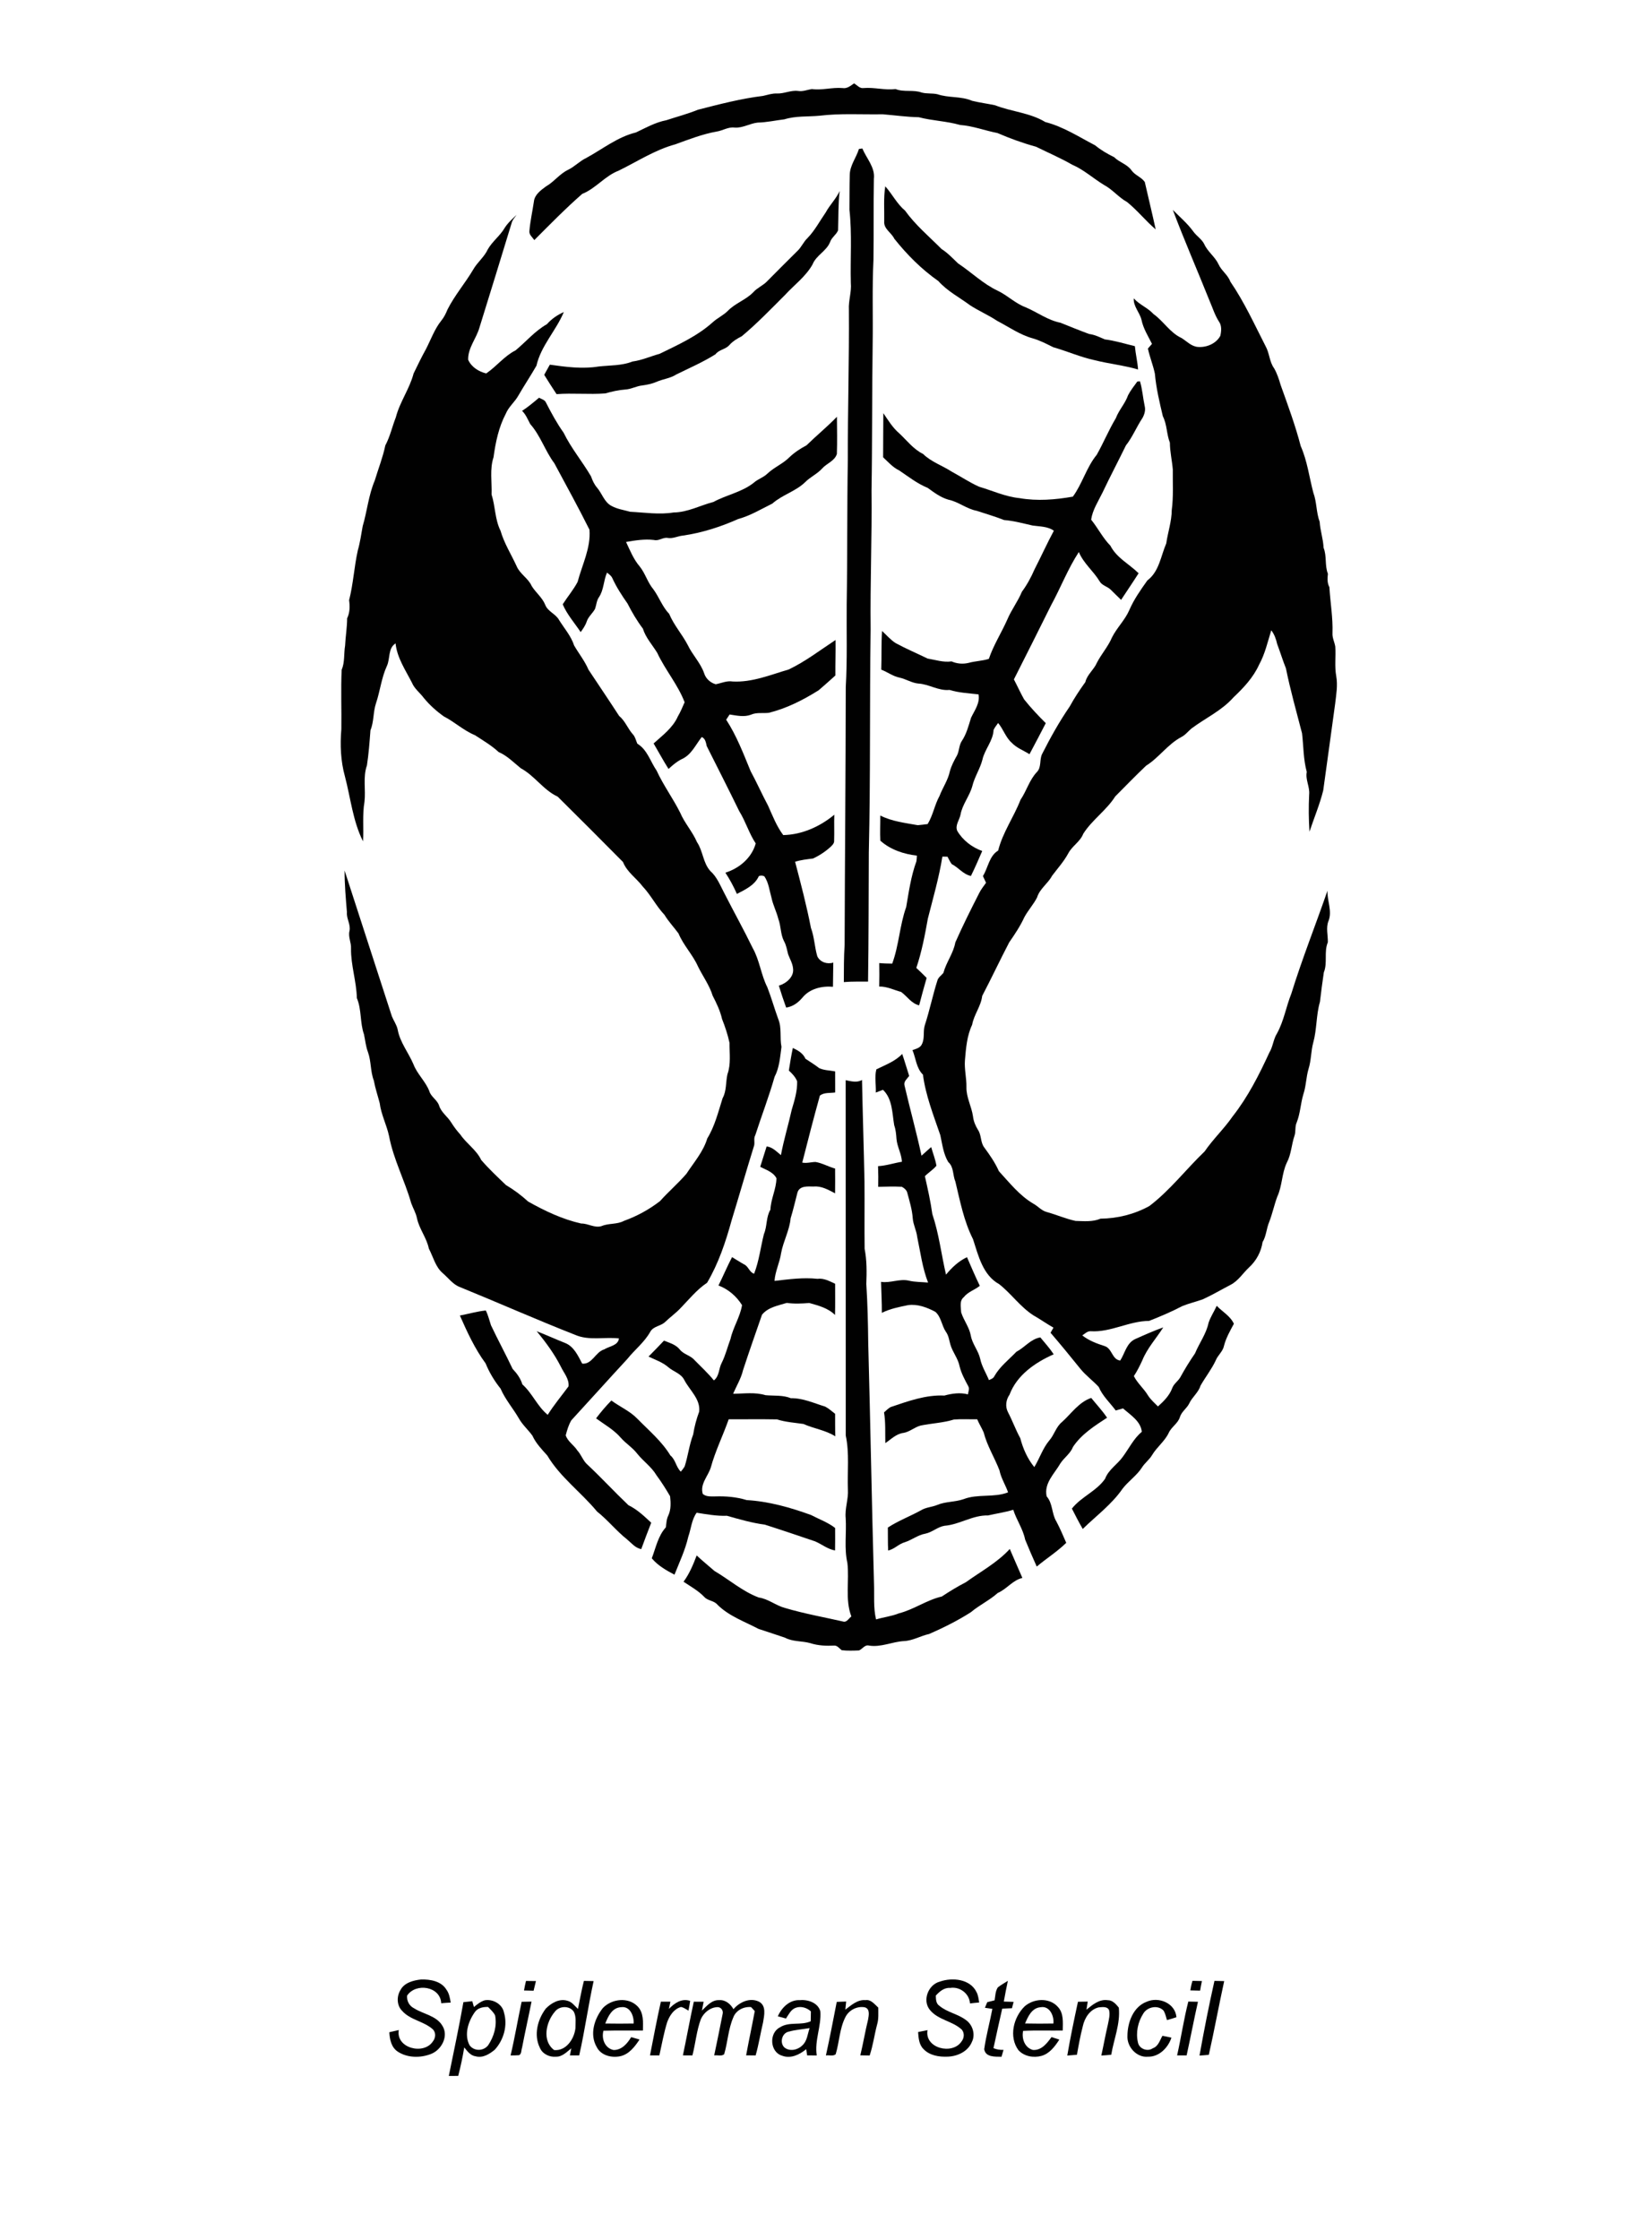<?xml version="1.0" encoding="UTF-8" ?>
<!DOCTYPE svg PUBLIC "-//W3C//DTD SVG 1.1//EN" "http://www.w3.org/Graphics/SVG/1.1/DTD/svg11.dtd">
<svg width="859pt" height="1164pt" viewBox="0 0 859 1164" version="1.1" xmlns="http://www.w3.org/2000/svg">
<path fill="#ffffff" d=" M 0.00 0.00 L 859.00 0.00 L 859.00 1164.00 L 0.00 1164.00 L 0.00 0.00 Z" />
<path fill="#010101" d=" M 438.02 45.76 C 440.42 46.20 442.27 44.60 444.10 43.33 C 445.70 44.26 447.03 46.10 449.09 45.76 C 454.66 45.30 460.10 46.98 465.66 46.28 C 470.05 48.04 474.83 46.48 479.25 48.09 C 481.90 48.81 484.72 48.36 487.40 48.96 C 493.26 50.97 499.73 49.90 505.48 52.39 C 509.41 53.35 513.46 53.86 517.43 54.71 C 525.99 58.07 535.54 58.57 543.53 63.42 C 552.87 65.82 561.02 71.14 569.47 75.55 C 572.48 78.04 575.84 79.97 579.33 81.68 C 582.07 84.44 586.15 85.32 588.41 88.60 C 590.23 91.11 593.48 92.03 595.26 94.58 C 597.12 102.80 599.14 110.98 600.93 119.22 C 595.69 114.77 591.40 109.31 586.06 105.00 C 581.62 102.57 578.45 98.41 573.97 96.07 C 568.41 92.68 563.53 88.17 557.49 85.59 C 551.42 82.09 544.97 79.35 538.70 76.25 C 531.88 74.39 525.19 71.96 518.69 69.15 C 512.15 67.87 505.88 65.43 499.18 64.94 C 492.16 62.92 484.78 62.77 477.74 60.92 C 471.45 60.80 465.22 59.89 458.96 59.39 C 447.99 59.58 436.97 58.82 426.06 60.15 C 420.00 60.72 413.75 60.17 407.89 62.01 C 403.25 62.57 398.67 63.61 393.98 63.71 C 389.91 64.14 386.17 66.62 381.99 66.31 C 378.67 65.84 375.76 67.93 372.55 68.39 C 365.15 69.72 358.15 72.47 351.11 75.02 C 340.59 77.88 331.36 83.96 321.65 88.71 C 314.53 91.43 309.77 97.98 302.74 100.77 C 294.06 108.36 285.99 116.61 277.84 124.77 C 276.80 123.25 274.93 121.91 275.29 119.85 C 275.74 114.81 276.85 109.85 277.60 104.85 C 277.92 101.20 281.20 98.86 283.92 96.87 C 288.08 94.49 290.97 90.40 295.31 88.29 C 298.81 86.63 301.46 83.66 304.98 82.02 C 313.41 77.42 321.18 71.14 330.67 68.84 C 335.79 66.41 340.82 63.56 346.44 62.49 C 351.94 60.67 357.55 59.23 362.91 57.03 C 374.10 54.17 385.28 51.24 396.75 49.84 C 399.15 49.30 401.51 48.48 404.01 48.59 C 407.76 48.73 411.23 46.78 415.00 47.27 C 417.46 47.67 419.74 46.66 422.13 46.28 C 427.45 47.02 432.68 45.32 438.02 45.76 Z" />
<path fill="#010101" d=" M 446.63 77.41 C 447.07 77.34 447.95 77.22 448.40 77.16 C 450.54 82.35 455.13 86.98 454.39 92.95 C 454.15 106.97 454.39 120.99 454.18 135.00 C 453.46 149.66 453.99 164.34 453.76 179.01 C 453.38 204.34 453.60 229.67 453.17 255.00 C 453.44 279.01 452.43 302.99 452.71 327.00 C 452.13 365.66 452.69 404.35 451.76 443.00 C 451.65 465.38 451.70 487.76 451.37 510.13 C 447.17 510.20 442.96 510.01 438.77 510.39 C 438.80 503.92 438.76 497.46 439.18 491.00 C 439.31 446.33 439.73 401.66 439.78 356.99 C 440.60 342.68 440.13 328.33 440.26 314.00 C 440.67 289.00 440.42 264.00 440.85 239.00 C 440.78 212.99 441.59 186.98 441.40 160.96 C 441.12 156.25 442.86 151.73 442.41 147.02 C 442.08 134.35 443.10 121.62 441.69 109.01 C 441.75 102.99 441.68 96.96 441.85 90.93 C 441.91 85.97 445.22 81.99 446.63 77.41 Z" />
<path fill="#010101" d=" M 460.32 96.83 C 463.96 100.89 466.36 105.91 470.59 109.44 C 475.96 116.93 483.10 122.91 489.58 129.41 C 492.81 131.45 495.39 134.25 498.13 136.86 C 505.13 141.50 511.18 147.54 518.86 151.13 C 523.92 153.56 527.97 157.71 533.28 159.68 C 539.37 162.27 544.82 166.43 551.41 167.72 C 556.37 169.70 561.30 171.74 566.31 173.57 C 569.21 173.93 571.81 175.23 574.46 176.38 C 579.78 177.03 584.90 178.67 590.11 179.90 C 590.48 183.96 591.47 187.94 591.77 192.02 C 584.32 189.84 576.60 189.07 569.10 187.17 C 561.74 185.58 554.84 182.49 547.63 180.44 C 544.22 178.73 540.81 176.96 537.14 175.88 C 530.37 174.04 524.57 169.92 518.42 166.70 C 513.91 163.69 508.88 161.58 504.35 158.60 C 498.81 154.50 492.55 151.29 487.93 146.07 C 479.21 139.98 471.62 132.36 465.01 124.06 C 463.51 120.88 459.45 119.00 459.77 115.09 C 459.88 109.00 459.36 102.87 460.32 96.83 Z" />
<path fill="#010101" d=" M 429.37 110.38 C 431.47 106.47 434.77 103.34 436.59 99.27 C 435.81 106.05 436.00 112.91 435.78 119.72 C 434.82 122.01 432.46 123.36 431.64 125.75 C 429.78 130.52 424.38 132.66 422.51 137.42 C 418.99 143.70 413.03 148.02 408.24 153.24 C 400.88 160.58 393.68 168.10 385.70 174.75 C 383.33 175.95 381.06 177.30 379.28 179.30 C 377.31 181.61 373.86 181.65 372.03 184.12 C 365.57 188.18 358.49 191.25 351.65 194.61 C 348.53 196.67 344.70 196.95 341.35 198.46 C 339.03 199.47 336.53 199.95 334.05 200.31 C 330.97 200.59 328.21 202.28 325.11 202.44 C 321.57 202.69 318.11 203.50 314.71 204.45 C 306.29 205.09 297.82 204.18 289.39 204.83 C 287.18 201.53 285.08 198.16 282.97 194.80 C 283.93 193.03 284.93 191.29 285.90 189.52 C 294.26 190.70 302.85 191.86 311.28 190.47 C 317.18 189.80 323.28 190.11 328.88 187.88 C 333.78 187.23 338.27 185.17 343.00 183.87 C 352.60 179.18 362.48 174.74 370.52 167.55 C 372.98 165.27 376.13 163.90 378.50 161.51 C 382.37 157.51 387.93 155.83 391.77 151.79 C 393.86 149.46 396.92 148.35 399.02 146.03 C 404.16 140.84 409.33 135.67 414.53 130.52 C 416.68 128.59 417.72 125.79 419.81 123.80 C 423.67 119.85 426.23 114.89 429.37 110.38 Z" />
<path fill="#010101" d=" M 609.84 109.10 C 613.51 112.78 617.52 116.19 620.58 120.43 C 622.25 122.74 624.89 124.27 626.18 126.87 C 627.94 130.82 631.74 133.38 633.58 137.29 C 635.08 140.69 638.45 142.79 639.73 146.34 C 646.98 156.92 652.28 168.59 658.11 179.98 C 660.14 183.61 660.04 188.06 662.54 191.45 C 664.07 194.15 665.04 197.13 665.91 200.10 C 669.67 210.60 673.54 221.05 676.35 231.85 C 679.77 239.55 680.77 248.02 682.92 256.11 C 684.73 260.97 684.37 266.32 686.20 271.19 C 686.46 275.75 688.04 280.06 688.22 284.64 C 689.99 288.99 688.75 293.82 690.48 298.19 C 690.22 300.57 690.08 302.95 691.25 305.15 C 691.72 313.12 693.14 321.04 692.86 329.06 C 692.70 331.49 693.94 333.68 694.31 336.03 C 694.66 341.12 693.88 346.28 694.80 351.33 C 695.68 356.16 694.79 361.05 694.23 365.86 C 692.12 380.83 690.18 395.81 688.05 410.78 C 686.23 418.10 683.27 425.08 680.90 432.23 C 680.47 425.80 680.41 419.38 680.73 412.95 C 681.15 408.90 678.69 405.24 679.49 401.17 C 677.68 394.62 677.82 387.80 677.03 381.11 C 674.13 369.89 670.95 358.69 668.65 347.33 C 666.98 343.18 665.69 338.89 664.10 334.71 C 663.52 332.14 662.66 329.65 661.02 327.57 C 659.15 333.63 657.75 339.92 654.66 345.51 C 651.65 352.13 646.62 357.47 641.40 362.40 C 635.32 369.29 626.83 373.16 619.57 378.57 C 617.76 380.08 616.31 382.04 614.16 383.09 C 607.16 386.84 602.61 393.76 595.93 397.94 C 590.47 403.13 585.21 408.54 579.90 413.89 C 575.33 421.14 567.87 426.04 563.27 433.30 C 561.69 437.44 557.48 439.63 555.47 443.50 C 553.17 447.74 549.93 451.31 547.06 455.13 C 544.89 459.22 540.60 461.89 539.25 466.41 C 537.40 470.03 534.59 473.07 532.65 476.64 C 530.53 481.27 527.68 485.53 524.78 489.71 C 519.96 498.93 515.55 508.36 510.72 517.57 C 510.08 522.98 506.44 527.24 505.49 532.56 C 502.77 538.32 502.28 544.73 501.75 550.99 C 501.37 555.67 502.62 560.26 502.52 564.95 C 502.39 570.27 505.20 575.01 505.94 580.20 C 506.22 582.75 507.25 585.12 508.58 587.28 C 510.39 589.99 509.76 593.66 511.77 596.30 C 514.64 600.21 517.43 604.20 519.40 608.66 C 524.96 614.71 530.16 621.37 537.37 625.58 C 539.73 626.85 541.51 629.12 544.18 629.85 C 549.26 631.24 554.11 633.40 559.26 634.51 C 563.61 634.61 568.14 635.10 572.25 633.34 C 581.08 633.24 589.90 631.05 597.64 626.77 C 608.42 618.58 616.66 607.71 626.38 598.39 C 630.79 591.94 636.56 586.56 640.99 580.12 C 648.90 570.06 654.70 558.60 660.04 546.99 C 661.93 543.91 662.08 540.12 664.01 537.06 C 667.59 530.60 668.72 523.22 671.45 516.43 C 677.04 498.37 684.07 480.77 690.25 462.90 C 690.05 468.14 692.80 473.45 690.81 478.58 C 689.33 482.14 690.56 486.04 690.44 489.71 C 688.33 494.73 690.40 500.32 688.36 505.35 C 687.59 510.43 686.95 515.54 686.34 520.65 C 684.33 527.54 684.78 534.90 682.86 541.83 C 681.63 546.29 681.83 551.01 680.43 555.43 C 679.13 559.77 679.16 564.39 677.71 568.70 C 676.26 573.50 676.14 578.64 674.26 583.32 C 673.23 585.49 673.88 587.99 673.11 590.23 C 671.52 594.84 671.44 599.91 669.09 604.27 C 666.45 609.92 666.75 616.35 664.12 621.98 C 662.55 626.25 661.62 630.73 659.98 634.98 C 658.50 638.40 658.48 642.27 656.51 645.51 C 655.77 650.50 653.29 655.16 649.57 658.57 C 646.30 661.63 643.85 665.72 639.75 667.78 C 634.94 670.26 630.29 673.05 625.36 675.28 C 621.84 676.51 618.19 677.38 614.73 678.78 C 609.16 681.71 603.34 684.17 597.50 686.47 C 587.03 686.51 577.56 692.52 567.05 691.83 C 565.34 691.79 564.09 693.15 562.76 694.01 C 566.17 696.71 570.30 698.24 574.40 699.56 C 578.32 700.76 578.19 706.59 582.49 707.06 C 584.92 703.30 585.73 698.13 590.10 695.99 C 594.97 693.81 599.84 691.63 604.87 689.84 C 601.24 695.56 596.51 700.65 593.96 707.00 C 592.65 709.80 591.31 712.58 589.58 715.15 C 591.45 718.89 594.76 721.59 596.90 725.16 C 598.30 727.36 600.27 729.09 602.11 730.93 C 605.10 728.24 608.12 725.25 609.53 721.39 C 610.36 719.11 612.58 717.79 613.75 715.73 C 616.08 711.46 618.64 707.32 621.40 703.32 C 623.58 697.98 627.22 693.25 628.40 687.53 C 629.41 684.39 631.32 681.63 632.66 678.63 C 635.63 681.71 639.77 683.95 641.59 687.96 C 639.62 691.62 637.52 695.27 636.47 699.33 C 635.91 702.38 633.19 704.28 632.11 707.10 C 629.93 711.71 626.74 715.73 624.23 720.13 C 623.13 723.78 619.87 726.05 618.33 729.45 C 617.07 731.97 614.44 733.58 613.56 736.34 C 612.57 739.76 609.10 741.51 607.69 744.69 C 605.62 749.04 601.59 751.99 599.13 756.08 C 597.69 758.59 595.24 760.28 593.73 762.74 C 591.02 766.91 586.75 769.73 583.72 773.65 C 578.10 781.82 570.02 787.73 563.00 794.59 C 560.99 791.13 559.16 787.58 557.36 784.01 C 562.23 777.84 570.11 774.99 574.61 768.53 C 576.41 763.68 581.11 761.02 583.97 756.90 C 587.14 752.57 589.52 747.60 593.71 744.09 C 593.15 738.55 587.77 735.34 583.95 731.94 C 582.68 732.30 581.41 732.67 580.15 733.03 C 577.17 728.97 573.28 725.51 571.32 720.79 C 568.26 717.47 564.54 714.82 561.71 711.29 C 556.65 705.00 551.52 698.75 546.26 692.63 C 546.76 691.73 547.27 690.85 547.78 689.97 C 544.23 687.98 540.92 685.59 537.38 683.60 C 530.56 679.23 525.88 672.38 519.58 667.40 C 511.05 662.73 508.72 652.52 505.94 643.99 C 501.19 634.64 499.21 624.20 496.78 614.09 C 495.33 610.72 496.05 606.50 493.07 603.91 C 490.54 599.72 489.97 594.67 488.95 589.97 C 485.42 579.64 481.32 569.37 479.91 558.49 C 476.43 555.11 476.24 550.00 474.46 545.73 C 476.33 545.07 478.66 544.56 479.45 542.48 C 480.93 539.39 479.86 535.85 480.92 532.66 C 483.41 525.06 484.99 517.19 487.42 509.57 C 487.89 507.86 489.54 506.92 490.56 505.56 C 492.02 500.06 495.74 495.45 496.75 489.77 C 500.57 481.12 504.82 472.64 509.12 464.21 C 510.07 462.25 511.46 460.55 512.71 458.78 C 512.18 457.60 511.63 456.44 511.10 455.28 C 513.81 450.93 514.34 444.83 519.02 442.04 C 521.36 432.62 527.17 424.62 530.65 415.64 C 533.82 410.99 535.27 405.27 539.22 401.16 C 541.62 398.63 540.42 394.77 541.87 391.85 C 546.18 383.34 550.84 375.00 556.22 367.17 C 558.64 362.74 561.41 358.56 564.35 354.48 C 565.29 350.52 568.79 348.10 570.34 344.46 C 572.68 339.89 576.20 336.03 578.20 331.29 C 580.72 326.24 584.95 322.27 587.21 317.07 C 589.59 311.53 593.11 306.56 596.59 301.66 C 602.73 297.07 603.59 288.99 606.43 282.39 C 607.25 276.60 609.25 270.99 609.28 265.09 C 610.22 258.10 609.74 251.04 609.83 244.01 C 609.44 239.35 608.34 234.77 608.31 230.07 C 606.56 225.62 606.86 220.65 604.66 216.35 C 602.93 209.05 601.17 201.73 600.51 194.22 C 599.60 189.79 597.82 185.57 596.88 181.14 C 597.59 180.33 598.29 179.53 599.01 178.72 C 596.99 174.67 594.49 170.77 593.57 166.29 C 592.66 162.40 589.20 159.17 589.54 155.06 C 592.49 158.38 596.81 159.93 599.80 163.22 C 605.03 166.94 608.41 172.95 614.36 175.66 C 617.11 177.38 619.52 180.08 622.96 180.31 C 627.38 180.65 632.37 178.58 634.53 174.54 C 635.10 172.12 635.36 169.21 633.80 167.08 C 631.65 163.71 630.49 159.86 628.90 156.22 C 622.60 140.49 615.82 124.95 609.84 109.10 Z" />
<path fill="#010101" d=" M 262.43 118.42 C 264.06 115.82 266.42 113.81 268.58 111.68 C 267.79 112.91 266.69 113.98 266.20 115.38 C 260.61 133.66 255.01 151.94 249.32 170.19 C 247.71 175.93 243.27 180.75 243.43 186.97 C 245.13 190.77 248.88 193.10 252.81 194.08 C 258.20 190.42 262.24 185.02 268.11 182.06 C 273.54 177.55 278.18 171.99 284.38 168.48 C 286.82 165.71 289.81 163.68 293.17 162.18 C 289.13 171.85 281.27 179.71 278.94 190.06 C 275.93 195.30 272.57 200.33 269.54 205.57 C 267.68 208.94 264.48 211.39 263.01 215.00 C 259.31 221.99 257.68 229.85 256.63 237.61 C 254.56 243.83 255.84 250.54 255.60 256.98 C 257.59 263.15 257.31 269.94 260.27 275.84 C 262.14 282.35 265.83 288.11 268.63 294.23 C 270.34 298.32 274.69 300.51 276.47 304.56 C 278.57 307.98 281.97 310.50 283.50 314.32 C 284.84 317.86 288.96 318.99 290.72 322.25 C 293.43 326.58 296.93 330.52 298.53 335.45 C 300.97 339.67 304.07 343.50 305.99 348.02 C 311.31 356.04 316.71 364.01 321.93 372.06 C 325.14 374.72 326.44 378.75 329.20 381.77 C 330.38 383.10 330.67 384.92 331.41 386.50 C 336.57 389.59 338.18 395.78 341.44 400.51 C 344.93 408.10 349.91 414.85 353.66 422.32 C 355.97 427.78 360.08 432.19 362.42 437.65 C 365.56 442.29 365.51 448.37 369.33 452.64 C 372.84 455.73 374.52 460.21 376.66 464.24 C 381.51 473.78 386.74 483.12 391.41 492.75 C 395.00 499.08 395.69 506.57 398.98 513.04 C 401.10 518.47 402.66 524.10 404.66 529.57 C 406.60 534.17 405.38 539.25 406.35 544.05 C 405.63 549.30 405.29 554.84 402.77 559.61 C 399.86 569.86 396.02 579.77 392.75 589.90 C 391.64 591.79 392.77 594.02 391.93 595.98 C 387.97 608.71 384.30 621.53 380.40 634.28 C 377.32 645.48 373.60 656.59 367.67 666.64 C 362.32 670.20 358.29 675.27 353.84 679.85 C 351.40 682.45 348.47 684.51 345.90 686.98 C 343.67 689.19 339.84 689.14 338.17 692.04 C 335.15 697.52 330.08 701.38 326.22 706.22 C 316.44 716.80 306.83 727.53 297.08 738.12 C 295.67 740.50 294.86 743.26 294.16 745.93 C 295.20 749.16 298.42 751.00 300.20 753.79 C 302.33 756.09 303.19 759.32 305.65 761.34 C 312.87 768.13 319.59 775.42 326.77 782.25 C 331.32 784.44 334.96 787.95 338.62 791.35 C 336.82 795.89 335.13 800.49 333.43 805.07 C 330.32 804.50 328.33 801.91 326.04 800.00 C 320.46 795.60 316.04 789.95 310.46 785.55 C 302.19 775.53 291.27 767.71 284.57 756.42 C 281.70 753.21 278.63 750.07 276.84 746.10 C 274.62 743.04 271.69 740.50 269.82 737.18 C 266.79 731.92 262.70 727.28 260.29 721.67 C 257.10 717.70 254.43 713.28 252.51 708.56 C 246.92 700.96 242.93 692.29 239.13 683.68 C 243.62 682.83 248.03 681.52 252.60 681.05 C 253.83 683.49 254.43 686.16 255.30 688.74 C 258.90 696.36 262.94 703.77 266.54 711.39 C 268.77 713.75 270.67 716.31 271.62 719.46 C 276.81 724.06 279.36 730.86 284.80 735.28 C 288.05 730.09 291.99 725.41 295.61 720.50 C 296.08 716.70 293.19 713.55 291.65 710.30 C 288.26 703.61 283.82 697.58 279.05 691.82 C 284.06 693.77 288.96 696.01 293.96 697.99 C 298.48 699.84 300.57 704.62 302.73 708.67 C 307.93 709.19 309.61 702.58 314.19 701.27 C 316.84 699.59 321.43 699.30 321.83 695.57 C 314.25 694.71 306.25 696.86 299.05 693.71 C 278.94 685.82 259.18 677.05 239.18 668.90 C 235.50 667.54 233.17 664.18 230.29 661.72 C 226.39 658.45 225.30 653.24 223.00 648.91 C 221.86 643.28 218.00 638.73 216.82 633.14 C 216.26 630.35 214.77 627.90 213.81 625.26 C 210.47 613.45 204.57 602.51 202.30 590.40 C 201.05 584.58 198.19 579.24 197.44 573.30 C 196.42 569.39 195.11 565.54 194.38 561.56 C 192.55 556.80 193.06 551.55 191.33 546.79 C 190.21 543.82 189.92 540.65 189.27 537.58 C 187.11 531.46 188.10 524.70 185.55 518.68 C 185.36 510.00 182.41 501.65 182.52 492.94 C 182.70 489.83 180.95 486.95 181.72 483.84 C 182.46 480.42 180.07 477.44 180.39 474.05 C 179.80 466.85 179.15 459.63 179.18 452.40 C 187.37 477.66 195.59 502.91 203.77 528.18 C 204.71 530.51 206.28 532.60 206.79 535.11 C 207.99 541.72 212.40 547.02 214.98 553.09 C 216.91 558.17 221.18 561.89 223.18 566.92 C 224.02 570.02 227.33 571.54 228.32 574.58 C 229.45 578.15 232.72 580.25 234.62 583.35 C 236.01 585.57 237.57 587.67 239.35 589.60 C 242.57 594.36 247.70 597.53 250.21 602.83 C 254.18 607.45 258.69 611.65 263.08 615.87 C 267.21 618.31 271.06 621.18 274.60 624.42 C 283.29 629.33 292.43 633.65 302.20 635.86 C 305.82 635.79 309.19 638.34 312.81 637.19 C 316.54 635.61 320.82 636.43 324.44 634.48 C 331.17 632.06 337.50 628.59 343.16 624.24 C 347.56 619.32 352.61 615.01 356.92 610.01 C 360.81 604.07 365.70 598.54 367.77 591.63 C 371.71 585.22 373.48 577.83 375.73 570.74 C 377.86 566.91 377.31 562.41 378.25 558.27 C 380.15 553.06 379.27 547.43 379.34 542.01 C 378.43 537.77 377.06 533.63 375.46 529.61 C 374.48 525.32 372.57 521.35 370.57 517.47 C 368.89 511.98 365.39 507.31 362.90 502.19 C 360.19 496.11 355.36 491.27 352.81 485.12 C 350.43 481.86 347.60 478.92 345.52 475.45 C 341.23 470.93 338.48 465.24 334.21 460.73 C 330.91 456.35 326.02 453.26 323.96 448.00 C 312.71 436.61 301.35 425.30 289.99 414.02 C 282.53 410.58 277.98 403.11 270.81 399.27 C 267.09 396.26 263.71 392.73 259.26 390.82 C 255.57 387.37 251.17 384.85 246.98 382.08 C 241.07 379.66 236.39 375.18 230.75 372.30 C 226.88 369.54 223.31 366.33 220.30 362.64 C 218.31 359.97 215.48 357.93 214.19 354.78 C 210.83 348.21 206.47 341.87 205.68 334.36 C 201.62 336.95 202.99 342.33 201.14 346.18 C 198.32 352.32 197.66 359.12 195.51 365.48 C 193.97 370.05 194.49 375.04 192.63 379.51 C 192.16 385.61 191.73 391.74 190.79 397.80 C 188.63 403.89 190.26 410.42 189.52 416.70 C 188.35 423.49 189.19 430.40 188.76 437.24 C 183.45 426.68 182.33 414.75 179.34 403.45 C 177.13 395.49 176.80 387.13 177.49 378.94 C 177.65 368.66 177.17 358.37 177.66 348.10 C 179.36 344.11 178.73 339.73 179.44 335.55 C 179.66 330.79 180.49 326.09 180.50 321.32 C 181.93 318.37 181.99 315.15 181.52 311.95 C 183.71 303.43 184.14 294.56 186.06 286.01 C 187.25 281.90 187.82 277.64 188.59 273.45 C 190.91 265.62 191.64 257.30 194.86 249.74 C 196.70 243.65 199.05 237.73 200.36 231.48 C 202.84 226.86 203.92 221.72 205.83 216.87 C 207.88 208.88 212.98 202.08 215.06 194.10 C 217.12 189.86 219.17 185.61 221.46 181.49 C 224.06 176.47 225.93 171.01 229.52 166.56 C 230.92 164.86 231.87 162.86 232.70 160.83 C 236.43 153.45 241.90 147.15 246.09 140.03 C 248.24 136.27 251.85 133.55 253.65 129.57 C 256.02 125.43 260.04 122.54 262.43 118.42 Z" />
<path fill="#010101" d=" M 591.39 198.26 C 591.73 198.23 592.41 198.17 592.75 198.14 C 594.03 202.34 594.29 206.79 595.22 211.08 C 595.75 213.16 595.09 215.36 594.08 217.19 C 590.98 221.83 588.92 227.09 585.45 231.49 C 581.43 239.73 577.15 247.81 573.23 256.10 C 571.01 260.64 568.11 264.96 567.37 270.07 C 570.91 274.45 573.42 279.57 577.39 283.62 C 580.64 289.96 587.19 293.13 592.05 297.92 C 589.09 302.58 585.97 307.13 582.94 311.75 C 581.08 310.03 579.37 308.18 577.53 306.45 C 575.82 304.76 573.10 304.35 571.82 302.18 C 568.59 296.78 563.41 292.80 560.97 286.89 C 555.27 295.59 551.53 305.43 546.54 314.55 C 540.15 327.42 533.70 340.26 527.20 353.08 C 529.01 356.52 530.60 360.07 532.51 363.46 C 535.99 367.83 539.81 371.89 543.78 375.82 C 541.01 381.22 538.16 386.59 535.31 391.95 C 532.19 390.00 528.59 388.70 526.03 385.97 C 522.87 383.16 521.70 378.91 518.99 375.74 C 518.16 376.90 517.26 378.03 516.64 379.32 C 516.40 385.01 512.03 389.38 510.83 394.82 C 509.61 399.57 506.76 403.71 505.60 408.48 C 504.17 413.75 500.35 418.06 499.42 423.49 C 498.84 426.24 496.54 428.88 497.74 431.79 C 500.62 436.71 505.40 440.34 510.73 442.27 C 508.84 446.62 506.97 450.98 504.86 455.23 C 500.82 454.40 498.42 450.86 494.88 449.07 C 493.96 447.89 493.40 446.49 492.66 445.21 C 492.00 445.20 490.67 445.20 490.01 445.19 C 488.28 456.08 485.18 466.68 482.47 477.37 C 480.92 486.02 479.28 494.67 476.46 503.02 C 478.27 504.73 480.10 506.43 481.83 508.23 C 480.47 512.95 479.16 517.70 477.93 522.47 C 473.88 521.51 471.71 517.80 468.56 515.50 C 464.76 514.50 461.18 512.60 457.16 512.71 C 457.23 508.64 457.28 504.57 457.18 500.51 C 459.42 500.72 461.67 500.77 463.93 500.79 C 467.46 491.24 467.77 481.00 471.19 471.42 C 472.57 463.41 473.70 455.31 476.51 447.63 C 476.65 446.64 476.73 445.65 476.76 444.65 C 469.98 443.92 462.89 441.52 457.77 436.91 C 457.48 432.55 457.79 428.18 457.74 423.83 C 463.82 426.91 470.60 427.65 477.23 428.85 C 478.94 428.71 480.64 428.46 482.35 428.26 C 485.16 423.67 485.96 418.29 488.55 413.61 C 490.19 409.29 492.94 405.43 493.90 400.86 C 494.69 397.91 496.15 395.21 497.63 392.57 C 498.83 390.21 498.63 387.33 500.11 385.10 C 502.56 381.46 503.63 377.16 504.92 373.03 C 506.75 369.17 509.67 365.39 508.81 360.86 C 503.74 360.28 498.59 360.05 493.71 358.55 C 487.98 359.13 483.08 355.54 477.49 355.24 C 474.05 354.90 471.11 352.91 467.79 352.17 C 464.33 351.49 461.49 349.26 458.23 348.02 C 458.47 341.32 458.19 334.60 458.64 327.91 C 460.99 330.04 463.05 332.55 465.77 334.25 C 471.14 337.18 476.80 339.54 482.29 342.24 C 486.43 342.92 490.52 344.35 494.78 343.73 C 497.54 344.94 500.61 345.21 503.56 344.52 C 507.04 343.54 510.72 343.51 514.18 342.41 C 516.59 335.24 520.77 328.80 523.82 321.88 C 525.93 316.87 529.30 312.54 531.36 307.53 C 534.03 303.91 536.18 299.96 537.96 295.83 C 541.38 289.20 544.44 282.38 547.98 275.81 C 544.76 273.51 540.67 273.66 536.94 273.12 C 532.02 272.02 527.13 270.65 522.09 270.26 C 517.42 268.41 512.58 267.02 507.82 265.45 C 502.57 264.46 498.37 260.75 493.17 259.69 C 489.10 258.53 485.71 255.96 482.34 253.53 C 476.91 251.32 472.31 247.68 467.50 244.44 C 464.20 242.87 461.82 240.09 459.20 237.65 C 459.20 230.01 459.29 222.37 459.31 214.73 C 461.87 218.44 464.19 222.36 467.70 225.30 C 471.65 229.01 475.01 233.50 479.98 235.92 C 484.22 240.07 489.98 241.94 494.88 245.12 C 499.65 247.69 504.15 250.74 509.12 252.95 C 516.09 255.01 522.81 258.15 530.13 258.88 C 539.33 260.48 548.72 259.72 557.86 258.10 C 562.79 251.40 564.93 242.86 570.28 236.35 C 573.79 230.14 576.52 223.47 580.20 217.34 C 581.80 213.08 585.08 209.71 586.57 205.40 C 587.88 202.84 589.72 200.59 591.39 198.26 Z" />
<path fill="#010101" d=" M 271.47 213.52 C 274.60 211.50 277.45 209.08 280.30 206.69 C 281.51 207.44 283.23 207.72 283.86 209.15 C 286.64 214.56 289.52 219.93 293.07 224.89 C 296.98 232.94 302.82 239.86 307.32 247.57 C 308.06 249.70 309.00 251.77 310.50 253.49 C 313.11 256.56 314.23 261.02 318.02 262.95 C 320.99 264.59 324.43 265.04 327.65 265.96 C 335.17 266.33 342.74 267.56 350.26 266.33 C 357.56 266.27 364.07 262.65 370.98 260.86 C 377.80 257.14 385.76 255.79 391.93 250.89 C 394.09 248.93 397.02 248.15 399.09 246.09 C 402.57 242.80 407.19 241.00 410.55 237.56 C 413.17 235.07 416.19 233.12 419.37 231.43 C 424.53 226.37 430.15 221.81 435.18 216.60 C 435.24 223.05 435.38 229.50 435.15 235.94 C 433.96 239.66 429.87 240.77 427.49 243.49 C 424.90 246.35 421.28 247.89 418.60 250.64 C 413.64 255.41 406.70 257.17 401.61 261.70 C 395.78 264.59 390.13 268.02 383.81 269.74 C 374.67 273.81 365.07 276.90 355.14 278.34 C 352.49 278.57 350.01 279.99 347.30 279.58 C 344.74 279.05 342.60 281.32 340.04 280.62 C 335.17 280.04 330.32 280.83 325.53 281.65 C 327.60 286.04 329.41 290.64 332.61 294.36 C 335.55 297.99 336.70 302.67 339.72 306.23 C 342.73 310.32 344.38 315.32 347.95 319.02 C 350.39 324.88 354.74 329.68 357.66 335.31 C 360.08 340.39 364.27 344.50 366.13 349.87 C 366.95 352.66 369.41 354.85 372.15 355.60 C 375.08 355.06 377.86 353.67 380.94 354.17 C 391.10 354.72 400.59 350.71 410.13 347.92 C 418.81 343.77 426.48 337.86 434.47 332.59 C 434.57 338.74 434.33 344.88 434.39 351.04 C 431.49 353.61 428.64 356.24 425.68 358.73 C 417.61 363.78 408.98 368.20 399.67 370.46 C 396.60 370.79 393.38 370.12 390.47 371.43 C 386.87 372.78 383.02 371.86 379.37 371.32 C 378.77 372.22 378.18 373.12 377.60 374.03 C 383.02 382.35 386.54 391.64 390.30 400.75 C 393.49 406.63 396.20 412.77 399.36 418.67 C 401.72 423.90 403.79 429.37 407.26 433.99 C 417.04 433.79 426.37 429.58 433.82 423.40 C 433.67 427.89 433.88 432.38 433.73 436.87 C 433.85 438.18 432.86 439.17 432.00 440.01 C 429.26 442.51 426.14 444.60 422.77 446.16 C 419.63 446.56 416.46 446.88 413.43 447.86 C 416.43 459.26 419.42 470.69 421.67 482.24 C 423.46 486.99 423.55 492.18 424.99 497.02 C 426.49 500.08 430.14 501.25 433.29 500.25 C 433.20 504.44 433.15 508.64 433.12 512.83 C 427.41 512.33 421.14 513.76 417.35 518.34 C 415.12 521.01 412.32 523.14 408.78 523.63 C 407.42 519.87 406.14 516.08 404.98 512.25 C 408.86 511.09 413.06 507.61 412.35 503.16 C 412.09 500.57 410.67 498.33 409.81 495.94 C 409.21 493.66 408.87 491.27 407.70 489.19 C 405.79 485.56 406.14 481.28 404.70 477.50 C 403.77 473.78 401.95 470.36 401.17 466.60 C 400.08 462.82 399.72 458.72 397.44 455.41 C 396.51 454.96 395.56 454.92 394.59 455.30 C 392.47 460.04 387.52 462.31 383.17 464.56 C 381.47 460.73 379.49 457.03 377.18 453.53 C 384.46 451.24 390.86 445.85 392.96 438.34 C 389.47 433.09 387.73 426.92 384.39 421.57 C 378.87 410.24 373.13 398.97 367.48 387.73 C 367.04 385.92 366.82 383.87 364.90 383.02 C 361.71 387.04 359.47 392.34 354.50 394.51 C 351.91 395.78 349.72 397.68 347.62 399.62 C 344.87 395.30 342.47 390.77 339.86 386.37 C 344.50 382.18 349.86 378.23 352.45 372.36 C 353.86 370.00 354.87 367.45 355.99 364.95 C 352.44 355.72 345.90 348.19 341.75 339.29 C 339.21 335.12 335.75 331.45 334.29 326.70 C 331.21 322.63 328.62 318.23 326.31 313.68 C 323.38 309.49 320.55 305.18 318.42 300.51 C 317.88 299.22 316.67 298.44 315.64 297.58 C 313.77 301.75 314.02 306.67 311.36 310.48 C 310.19 312.25 310.11 314.43 309.42 316.39 C 308.18 318.76 305.86 320.47 305.04 323.10 C 304.37 325.08 303.15 326.81 301.94 328.50 C 298.77 323.76 294.76 319.25 292.60 314.05 C 295.11 310.14 298.15 306.55 300.33 302.45 C 302.69 293.48 307.29 284.76 306.50 275.25 C 300.70 263.63 294.42 252.26 288.27 240.80 C 283.44 234.36 281.05 226.39 275.69 220.36 C 274.42 217.99 273.44 215.42 271.47 213.52 Z" />
<path fill="#010101" d=" M 412.25 544.62 C 414.93 545.87 417.57 547.37 418.81 550.22 C 421.17 551.83 423.64 553.28 425.89 555.06 C 428.46 556.30 431.47 556.25 434.25 556.80 C 434.26 560.45 434.25 564.10 434.27 567.75 C 431.62 568.15 428.57 567.62 426.32 569.38 C 423.11 580.93 420.10 592.56 417.15 604.19 C 419.46 604.67 421.73 603.90 424.05 603.87 C 427.61 604.46 430.75 606.36 434.23 607.28 C 434.27 611.58 434.28 615.87 434.22 620.17 C 430.75 618.35 427.11 616.24 423.03 616.64 C 420.08 616.60 415.77 616.13 414.67 619.72 C 413.49 624.18 412.49 628.71 411.11 633.14 C 410.53 639.45 407.29 645.04 406.16 651.23 C 405.44 656.15 403.07 660.68 402.73 665.68 C 410.14 664.84 417.59 663.79 425.04 664.60 C 428.39 664.14 431.32 665.83 434.25 667.17 C 434.24 672.57 434.33 677.97 434.19 683.38 C 430.53 679.75 425.55 678.49 420.76 677.15 C 416.88 677.50 413.00 677.67 409.13 677.11 C 404.59 678.51 399.39 679.34 396.22 683.26 C 392.89 692.83 389.51 702.45 386.34 712.13 C 385.32 716.46 382.94 720.26 381.21 724.33 C 386.82 724.30 392.57 723.39 398.04 725.07 C 402.44 725.49 407.04 724.92 411.25 726.65 C 417.52 726.53 423.24 729.24 429.11 731.02 C 430.99 732.00 432.56 733.46 434.24 734.76 C 434.28 738.65 434.19 742.55 434.35 746.46 C 429.27 743.22 423.17 742.46 417.76 740.03 C 413.14 739.37 408.45 739.06 403.98 737.65 C 395.63 737.49 387.27 737.65 378.91 737.59 C 375.96 746.01 371.95 754.04 369.59 762.67 C 368.16 767.21 363.84 771.32 365.44 776.41 C 367.27 777.94 369.71 777.65 371.93 777.67 C 377.42 777.49 383.00 777.97 388.26 779.59 C 399.78 780.26 410.94 783.43 421.72 787.34 C 425.92 789.55 430.46 791.14 434.24 794.08 C 434.26 797.97 434.29 801.87 434.21 805.77 C 430.40 805.12 427.35 802.55 423.86 801.05 C 415.13 798.10 406.41 795.12 397.63 792.34 C 390.94 791.46 384.44 789.57 377.98 787.74 C 372.67 787.94 367.46 786.98 362.24 786.16 C 359.60 789.80 359.35 794.46 357.90 798.61 C 356.33 805.47 353.30 811.85 350.71 818.36 C 346.40 816.08 342.07 813.64 338.91 809.84 C 341.02 804.36 342.15 798.23 346.21 793.77 C 346.52 791.67 346.54 789.50 347.52 787.56 C 348.97 784.44 348.80 780.89 348.42 777.57 C 346.24 773.81 343.91 770.14 341.33 766.65 C 338.77 762.32 334.52 759.43 331.41 755.56 C 328.97 752.34 325.45 750.22 322.80 747.20 C 319.20 743.01 314.33 740.35 309.94 737.11 C 312.42 733.87 315.03 730.73 317.90 727.84 C 322.40 731.16 327.66 733.36 331.57 737.47 C 337.50 743.52 344.15 749.07 348.58 756.39 C 351.32 758.61 351.49 762.42 354.00 764.81 C 354.75 763.97 355.42 763.07 356.00 762.12 C 357.76 756.64 358.39 750.86 360.44 745.47 C 361.07 741.42 362.13 737.47 363.55 733.63 C 364.31 727.08 358.55 722.50 355.81 717.15 C 354.09 713.72 350.18 712.89 347.50 710.52 C 344.50 707.94 340.72 706.67 337.21 705.01 C 339.90 702.26 342.64 699.55 345.25 696.73 C 348.23 697.91 351.49 698.79 353.56 701.44 C 355.58 703.94 359.06 704.40 361.14 706.84 C 364.53 710.31 368.14 713.60 371.20 717.39 C 374.08 715.20 373.68 711.27 375.25 708.31 C 377.27 704.34 378.27 699.98 379.85 695.84 C 381.20 689.76 384.85 684.41 385.84 678.27 C 382.99 673.68 378.65 669.95 373.58 668.07 C 376.02 663.19 378.12 658.15 380.65 653.32 C 382.75 654.57 384.79 655.94 386.94 657.11 C 389.20 658.13 389.61 661.16 392.11 661.96 C 394.72 655.32 395.48 648.19 397.23 641.33 C 398.97 637.22 398.27 632.55 400.60 628.65 C 400.81 623.03 403.67 617.92 403.73 612.30 C 401.97 609.04 398.33 607.98 395.29 606.39 C 396.42 602.86 397.50 599.32 398.63 595.80 C 401.70 596.13 403.78 598.50 406.07 600.31 C 407.54 592.34 409.94 584.59 411.69 576.69 C 413.13 571.91 414.62 567.02 414.50 561.98 C 413.64 559.73 411.92 557.96 410.18 556.36 C 410.79 552.43 411.44 548.51 412.25 544.62 Z" />
<path fill="#010101" d=" M 455.70 555.73 C 460.36 553.42 465.46 551.61 469.12 547.73 C 470.43 551.50 471.52 555.35 472.75 559.15 C 471.74 560.63 469.85 561.93 470.29 563.96 C 473.14 576.20 476.51 588.32 479.17 600.61 C 480.83 599.11 482.47 597.58 484.19 596.13 C 485.09 599.36 486.38 602.49 486.92 605.82 C 485.21 607.90 482.82 609.34 480.92 611.26 C 482.39 617.80 483.88 624.32 484.79 630.96 C 488.25 641.19 489.46 651.94 491.90 662.42 C 494.94 658.75 498.44 655.40 502.81 653.36 C 504.99 658.34 507.10 663.35 509.48 668.24 C 506.82 670.39 503.31 671.34 501.15 674.12 C 498.75 676.05 499.70 679.37 499.78 682.03 C 501.10 686.22 504.03 689.77 504.81 694.16 C 505.58 698.50 508.73 701.90 509.68 706.19 C 510.51 710.13 512.72 713.54 514.23 717.23 C 515.30 716.72 516.58 716.36 517.07 715.15 C 519.93 710.15 524.58 706.60 528.51 702.51 C 532.84 700.24 535.89 695.91 540.94 695.04 C 543.32 697.92 545.85 700.69 547.90 703.82 C 538.31 708.07 528.76 714.59 524.93 724.81 C 523.07 727.45 522.59 730.99 524.13 733.92 C 526.45 738.33 528.11 743.05 530.52 747.42 C 531.92 752.81 534.26 758.11 537.81 762.44 C 540.58 757.91 542.16 752.73 545.60 748.61 C 548.19 745.71 549.05 741.63 552.10 739.11 C 557.04 734.71 560.88 728.73 567.40 726.49 C 570.16 729.91 573.20 733.11 575.64 736.78 C 569.15 741.03 562.29 745.37 557.93 751.95 C 556.61 755.40 553.39 757.46 551.41 760.47 C 548.33 765.85 542.74 770.78 544.23 777.65 C 547.50 781.37 546.79 786.65 549.31 790.74 C 551.22 794.32 552.79 798.07 554.42 801.80 C 549.71 806.41 544.11 809.90 539.08 814.14 C 536.98 809.49 534.97 804.81 533.04 800.10 C 531.94 794.60 528.56 789.95 526.87 784.62 C 522.58 785.96 518.11 786.55 513.75 787.57 C 505.76 787.35 498.94 792.33 491.10 792.94 C 487.47 793.55 484.69 796.35 481.11 797.05 C 477.25 797.73 474.16 800.32 470.48 801.49 C 467.31 802.38 465.05 805.10 461.82 805.80 C 461.62 801.82 461.72 797.85 461.66 793.87 C 467.10 790.29 473.26 788.02 478.94 784.87 C 481.47 783.32 484.52 783.25 487.22 782.16 C 491.60 780.28 496.55 780.67 501.03 779.11 C 508.42 776.22 516.84 778.45 524.18 775.57 C 522.82 771.68 520.51 768.17 519.69 764.10 C 517.13 757.48 513.25 751.34 511.48 744.41 C 510.47 742.09 509.10 739.93 508.12 737.59 C 504.09 737.67 500.05 737.39 496.04 737.72 C 490.40 739.48 484.43 739.67 478.67 740.87 C 475.53 741.70 473.05 744.12 469.80 744.67 C 466.03 745.12 463.35 747.97 460.35 749.99 C 460.21 744.65 460.55 739.28 459.68 734.00 C 460.81 733.06 461.82 731.94 463.12 731.24 C 472.15 728.21 481.37 724.80 491.04 725.27 C 495.04 724.17 499.22 723.58 503.31 724.64 C 503.46 723.29 504.24 721.83 503.54 720.54 C 501.73 717.16 499.86 713.76 498.95 710.02 C 498.17 705.97 495.34 702.75 494.20 698.84 C 493.54 696.57 493.29 694.11 491.86 692.16 C 489.63 688.90 489.42 684.38 486.32 681.73 C 481.97 679.44 477.14 677.58 472.13 678.28 C 467.48 679.24 462.82 680.14 458.54 682.28 C 458.57 676.90 458.25 671.54 458.12 666.17 C 462.99 666.92 467.69 664.44 472.54 665.54 C 475.82 666.34 479.23 666.20 482.58 666.55 C 479.61 658.94 478.62 650.83 476.93 642.88 C 476.56 639.52 474.84 636.48 474.60 633.10 C 474.29 628.64 472.96 624.35 471.81 620.05 C 471.52 618.52 470.22 617.51 468.96 616.77 C 464.86 616.54 460.75 616.68 456.65 616.79 C 456.72 613.20 456.71 609.62 456.57 606.04 C 460.79 605.83 464.82 604.42 468.98 603.76 C 468.78 599.63 466.49 595.97 466.15 591.88 C 465.98 589.48 465.77 587.08 464.97 584.81 C 463.89 578.53 464.09 571.07 459.12 566.36 C 457.87 566.82 456.64 567.31 455.40 567.80 C 455.58 563.81 454.66 559.57 455.70 555.73 Z" />
<path fill="#010101" d=" M 439.73 561.37 C 442.58 561.93 445.52 562.82 448.23 561.25 C 448.58 578.83 449.15 596.39 449.51 613.97 C 449.62 625.64 449.43 637.31 449.58 648.98 C 450.76 655.00 450.70 661.16 450.46 667.27 C 451.11 677.49 451.35 687.73 451.46 697.97 C 452.58 739.64 453.31 781.34 454.46 823.01 C 454.69 829.22 454.06 835.50 455.53 841.61 C 459.46 840.41 463.60 840.00 467.42 838.44 C 475.22 836.46 481.87 831.50 489.72 829.70 C 493.77 827.03 497.92 824.48 502.25 822.26 C 509.98 816.68 518.55 812.11 525.06 804.99 C 527.18 810.03 529.47 815.00 531.61 820.04 C 526.51 821.25 523.51 825.84 518.82 827.85 C 514.52 831.70 509.23 834.15 504.83 837.86 C 497.96 842.25 490.62 845.90 483.16 849.17 C 478.68 850.13 474.64 852.68 470.00 852.86 C 463.89 853.22 458.05 856.21 451.86 855.20 C 449.64 854.62 448.46 857.01 446.67 857.72 C 443.67 857.83 440.64 857.96 437.67 857.60 C 436.45 856.74 435.49 855.18 433.85 855.20 C 429.66 855.43 425.36 855.24 421.34 853.94 C 416.98 852.71 412.22 853.28 408.14 851.08 C 403.60 849.51 399.00 848.07 394.44 846.54 C 387.14 842.69 379.04 839.91 373.07 833.97 C 371.28 831.76 368.01 832.00 366.16 829.87 C 363.06 826.64 359.10 824.49 355.42 822.02 C 358.47 817.90 360.45 813.12 362.26 808.36 C 365.24 811.17 368.44 813.74 371.53 816.44 C 379.23 820.96 386.08 827.05 394.52 830.22 C 399.48 830.91 403.39 834.39 408.17 835.65 C 418.26 838.65 428.66 840.48 438.88 842.81 C 440.53 842.86 441.43 840.93 442.69 840.09 C 439.30 831.17 441.70 821.51 440.62 812.26 C 438.88 804.61 440.22 796.74 439.74 788.99 C 439.22 783.93 441.23 779.09 440.89 774.05 C 440.55 764.71 441.73 755.24 439.77 746.04 C 439.72 684.48 439.80 622.93 439.73 561.37 Z" />
<path fill="#010101" d=" M 208.19 1034.28 C 210.20 1030.38 214.93 1029.16 218.94 1028.73 C 223.67 1028.60 229.40 1029.56 232.08 1033.94 C 233.55 1035.90 233.96 1038.36 234.35 1040.73 C 232.71 1040.81 231.06 1040.91 229.42 1041.07 C 228.99 1032.23 216.14 1030.31 211.67 1037.14 C 211.47 1039.89 212.78 1042.43 215.28 1043.69 C 220.13 1046.78 226.94 1047.50 230.06 1052.82 C 233.38 1058.14 229.65 1065.22 224.23 1067.39 C 218.71 1069.59 211.89 1069.55 206.83 1066.23 C 203.46 1064.02 202.64 1059.87 202.44 1056.14 C 204.08 1055.74 205.71 1055.35 207.36 1055.00 C 205.75 1064.44 220.25 1068.09 225.02 1061.01 C 226.47 1059.23 226.80 1056.57 225.21 1054.77 C 220.50 1050.39 213.34 1049.89 209.04 1044.97 C 206.27 1042.18 206.21 1037.53 208.19 1034.28 Z" />
<path fill="#010101" d=" M 273.50 1029.49 C 275.22 1029.49 276.95 1029.51 278.68 1029.55 C 278.28 1031.21 277.84 1032.87 277.46 1034.56 C 275.79 1034.51 274.13 1034.47 272.47 1034.44 C 272.75 1032.77 273.11 1031.12 273.50 1029.49 Z" />
<path fill="#010101" d=" M 488.68 1029.84 C 495.12 1027.55 504.45 1028.42 507.76 1035.27 C 508.66 1036.92 508.83 1038.84 509.14 1040.69 C 507.54 1040.81 505.95 1040.98 504.36 1041.18 C 504.08 1036.06 499.06 1032.30 494.08 1033.11 C 490.96 1032.88 488.55 1034.94 486.60 1037.10 C 486.67 1039.08 486.65 1041.27 488.55 1042.48 C 492.56 1045.82 498.04 1046.62 502.19 1049.75 C 505.76 1052.19 507.34 1057.31 505.34 1061.24 C 503.31 1066.13 497.94 1068.63 492.89 1068.83 C 488.41 1069.05 483.37 1068.28 480.16 1064.85 C 477.85 1062.56 477.60 1059.08 477.39 1056.04 C 479.02 1055.70 480.65 1055.37 482.29 1055.05 C 480.65 1064.53 495.20 1068.06 499.94 1060.99 C 501.36 1059.23 501.60 1056.69 500.18 1054.87 C 495.33 1050.24 487.74 1049.85 483.47 1044.48 C 479.48 1039.54 482.69 1031.39 488.68 1029.84 Z" />
<path fill="#010101" d=" M 518.84 1032.84 C 520.47 1031.54 522.33 1030.57 524.07 1029.42 C 523.30 1033.00 522.60 1036.59 521.96 1040.20 C 523.65 1040.24 525.35 1040.29 527.05 1040.36 C 526.76 1041.45 526.48 1042.55 526.20 1043.66 C 524.51 1043.74 522.81 1043.80 521.13 1043.88 C 519.61 1050.73 518.01 1057.56 516.58 1064.43 C 518.23 1065.11 520.00 1065.37 521.80 1065.30 C 521.43 1066.48 521.09 1067.67 520.77 1068.89 C 517.49 1068.81 512.46 1069.23 511.76 1064.97 C 512.76 1057.90 514.67 1051.00 516.01 1044.00 C 514.71 1043.81 513.41 1043.62 512.13 1043.43 C 512.43 1042.70 513.05 1041.24 513.35 1040.52 C 514.62 1040.20 515.90 1039.89 517.17 1039.55 C 517.55 1037.28 517.55 1034.81 518.84 1032.84 Z" />
<path fill="#010101" d=" M 620.07 1029.43 C 621.70 1029.46 623.33 1029.50 624.97 1029.54 C 624.64 1031.19 624.30 1032.83 624.03 1034.52 C 622.32 1034.48 620.63 1034.45 618.94 1034.40 C 619.20 1032.70 619.54 1031.04 620.07 1029.43 Z" />
<path fill="#010101" d=" M 303.62 1029.46 C 305.30 1029.47 306.98 1029.51 308.67 1029.56 C 305.85 1042.37 304.09 1055.39 301.17 1068.18 C 299.55 1068.16 297.94 1068.16 296.33 1068.18 C 296.59 1066.95 296.83 1065.72 297.06 1064.51 C 294.68 1066.41 292.26 1069.03 288.94 1068.86 C 285.64 1069.15 282.02 1067.38 280.72 1064.23 C 277.43 1057.60 279.50 1049.49 283.82 1043.83 C 286.63 1040.97 290.80 1038.54 294.92 1039.75 C 297.34 1040.29 298.80 1042.44 300.52 1044.03 C 301.56 1039.17 302.36 1034.26 303.62 1029.46 Z" />
<path fill="#010101" d=" M 631.49 1029.45 C 633.17 1029.47 634.86 1029.51 636.55 1029.57 C 633.75 1042.31 631.43 1055.15 628.56 1067.88 C 626.94 1068.05 625.32 1068.16 623.71 1068.27 C 626.05 1055.29 628.58 1042.32 631.49 1029.45 Z" />
<path fill="#010101" d=" M 246.43 1043.03 C 248.13 1041.63 249.90 1040.20 252.03 1039.54 C 256.28 1038.78 261.21 1041.50 262.06 1045.91 C 264.05 1052.64 261.94 1060.12 257.26 1065.24 C 254.51 1067.49 251.07 1069.67 247.36 1068.66 C 244.64 1068.30 242.99 1065.99 241.40 1064.03 C 240.57 1069.00 239.53 1073.95 238.26 1078.84 C 236.63 1078.82 235.00 1078.83 233.37 1078.86 C 235.96 1066.09 238.70 1053.34 240.96 1040.51 C 242.50 1040.33 244.03 1040.17 245.57 1040.02 C 245.79 1040.78 246.22 1042.28 246.43 1043.03 Z" />
<path fill="#010101" d=" M 271.24 1040.32 C 272.96 1040.26 274.67 1040.23 276.39 1040.22 C 274.80 1048.25 272.98 1056.24 271.44 1064.28 C 270.97 1065.52 271.29 1067.44 269.86 1068.08 C 268.40 1068.17 266.94 1068.22 265.49 1068.21 C 267.68 1058.97 269.23 1049.60 271.24 1040.32 Z" />
<path fill="#010101" d=" M 313.52 1043.51 C 318.08 1038.79 326.57 1037.73 331.41 1042.58 C 334.78 1045.87 334.40 1050.94 334.30 1055.27 C 327.46 1055.32 320.62 1055.17 313.78 1055.37 C 312.66 1059.48 314.50 1064.45 319.02 1065.38 C 323.28 1065.45 326.19 1062.03 328.19 1058.69 C 329.64 1059.10 331.09 1059.51 332.55 1059.93 C 330.12 1063.59 327.13 1067.57 322.60 1068.59 C 318.08 1069.59 312.42 1068.23 310.25 1063.79 C 306.45 1057.22 309.06 1049.04 313.52 1043.51 Z" />
<path fill="#010101" d=" M 347.82 1044.02 C 350.69 1041.03 354.54 1038.35 358.87 1039.85 C 358.62 1041.54 358.31 1043.23 357.98 1044.92 C 356.70 1044.22 355.52 1043.25 354.06 1043.01 C 350.42 1044.02 348.19 1047.48 346.94 1050.84 C 345.17 1056.51 344.16 1062.38 342.85 1068.18 C 341.22 1068.16 339.60 1068.16 337.98 1068.18 C 339.81 1058.86 341.55 1049.52 343.64 1040.25 C 345.29 1040.24 346.94 1040.24 348.59 1040.26 C 348.40 1041.20 348.02 1043.08 347.82 1044.02 Z" />
<path fill="#010101" d=" M 364.98 1044.89 C 367.50 1042.48 370.16 1039.24 374.00 1039.46 C 377.21 1039.21 379.92 1041.50 381.38 1044.18 C 384.51 1040.48 389.91 1037.99 394.56 1040.22 C 398.61 1042.27 397.38 1047.34 396.79 1050.97 C 395.42 1056.69 394.54 1062.53 392.91 1068.20 C 391.26 1068.16 389.61 1068.15 387.97 1068.15 C 389.37 1060.46 391.05 1052.82 392.46 1045.14 C 391.98 1044.62 391.03 1043.59 390.55 1043.08 C 386.77 1042.70 382.69 1044.72 381.32 1048.39 C 378.66 1054.47 378.42 1061.26 376.55 1067.58 C 375.15 1068.77 373.04 1067.89 371.36 1068.19 C 372.87 1061.06 374.32 1053.91 375.73 1046.76 C 376.28 1044.92 374.87 1042.93 372.91 1043.10 C 369.20 1043.26 365.83 1046.08 364.39 1049.43 C 362.18 1055.48 361.66 1061.97 360.04 1068.18 C 358.39 1068.16 356.74 1068.16 355.09 1068.17 C 357.06 1058.89 358.73 1049.54 360.76 1040.27 C 362.46 1040.25 364.16 1040.25 365.87 1040.28 C 365.56 1041.80 365.27 1043.34 364.98 1044.89 Z" />
<path fill="#010101" d=" M 404.44 1047.87 C 406.44 1043.32 410.65 1039.13 415.98 1039.47 C 420.14 1039.06 425.38 1040.86 426.56 1045.29 C 427.15 1053.01 423.46 1060.46 424.69 1068.21 C 423.02 1068.17 421.36 1068.16 419.70 1068.18 C 419.57 1067.37 419.32 1065.77 419.20 1064.96 C 415.72 1067.81 411.15 1070.06 406.62 1068.32 C 400.28 1066.42 399.78 1056.49 405.55 1053.60 C 410.43 1050.47 416.47 1052.79 421.56 1050.43 C 421.60 1048.71 421.61 1047.00 421.64 1045.30 C 419.47 1043.33 416.39 1042.42 413.59 1043.50 C 411.17 1044.45 410.07 1047.00 408.68 1049.02 C 407.26 1048.64 405.85 1048.24 404.44 1047.87 Z" />
<path fill="#010101" d=" M 435.09 1040.37 C 436.72 1040.28 438.35 1040.22 439.99 1040.18 C 439.84 1041.57 439.69 1042.98 439.55 1044.40 C 442.62 1042.12 445.88 1039.08 450.01 1039.46 C 452.95 1039.01 454.75 1041.64 456.69 1043.35 C 456.67 1046.27 456.95 1049.26 456.08 1052.11 C 454.66 1057.44 453.98 1062.97 452.20 1068.23 C 450.58 1068.17 448.96 1068.16 447.34 1068.15 C 448.85 1061.96 449.86 1055.67 451.40 1049.49 C 451.77 1047.32 452.46 1043.97 449.66 1043.19 C 445.56 1042.43 441.24 1044.73 439.49 1048.49 C 436.52 1054.44 436.44 1061.28 434.54 1067.57 C 433.17 1068.76 431.09 1067.90 429.45 1068.21 C 431.51 1058.96 433.26 1049.65 435.09 1040.37 Z" />
<path fill="#010101" d=" M 532.77 1042.71 C 537.49 1038.54 545.65 1038.01 550.03 1042.94 C 553.20 1046.22 552.64 1051.08 552.60 1055.26 C 545.73 1055.37 538.85 1055.07 531.99 1055.45 C 531.16 1059.45 532.81 1064.16 537.06 1065.35 C 541.54 1065.68 544.42 1061.89 546.76 1058.66 C 548.11 1059.10 549.46 1059.53 550.83 1059.97 C 548.56 1063.48 545.74 1067.29 541.50 1068.44 C 537.36 1069.56 532.50 1068.69 529.54 1065.45 C 524.47 1058.46 526.97 1048.42 532.77 1042.71 Z" />
<path fill="#010101" d=" M 560.51 1040.31 C 562.20 1040.26 563.89 1040.24 565.59 1040.21 C 565.37 1041.61 565.13 1043.00 564.94 1044.42 C 568.06 1041.86 571.65 1038.83 576.00 1039.49 C 578.50 1039.44 580.29 1041.56 581.75 1043.34 C 582.64 1051.71 579.17 1059.69 577.82 1067.84 C 576.10 1068.03 574.38 1068.15 572.66 1068.25 C 573.85 1062.86 574.82 1057.42 576.09 1052.05 C 576.55 1049.60 577.32 1047.05 576.66 1044.57 C 575.62 1042.58 573.08 1043.11 571.26 1043.23 C 566.70 1044.31 563.95 1048.74 563.02 1053.07 C 561.75 1057.94 560.86 1062.89 559.98 1067.85 C 558.31 1068.01 556.63 1068.15 554.96 1068.26 C 556.55 1058.90 558.51 1049.59 560.51 1040.31 Z" />
<path fill="#010101" d=" M 586.24 1057.96 C 586.29 1051.03 589.26 1042.88 596.28 1040.28 C 602.51 1037.52 611.11 1041.01 611.72 1048.34 C 610.08 1048.87 608.45 1049.39 606.79 1049.84 C 606.29 1048.19 605.95 1046.48 605.09 1044.99 C 602.22 1041.77 596.52 1042.92 594.47 1046.47 C 591.70 1050.79 590.51 1056.31 591.68 1061.35 C 592.26 1064.75 596.65 1066.45 599.45 1064.46 C 602.29 1063.49 603.08 1060.33 604.44 1058.00 C 606.00 1058.27 607.56 1058.61 609.12 1058.96 C 607.41 1064.17 602.74 1068.99 596.94 1068.86 C 591.02 1069.44 585.89 1063.71 586.24 1057.96 Z" />
<path fill="#010101" d=" M 617.90 1040.20 C 619.56 1040.23 621.23 1040.26 622.91 1040.31 C 620.81 1049.57 619.06 1058.91 617.02 1068.18 C 615.36 1068.16 613.71 1068.16 612.07 1068.18 C 614.16 1058.88 615.53 1049.43 617.90 1040.20 Z" />
<path fill="#ffffff" d=" M 246.81 1045.81 C 248.34 1043.46 251.19 1042.95 253.78 1043.00 C 255.08 1044.41 256.64 1045.67 257.45 1047.46 C 258.49 1052.79 256.86 1058.36 253.89 1062.82 C 251.53 1066.02 246.53 1066.17 244.15 1062.89 C 241.26 1057.39 243.43 1050.63 246.81 1045.81 Z" />
<path fill="#ffffff" d=" M 288.49 1045.50 C 290.81 1042.36 296.25 1042.17 298.41 1045.57 C 299.72 1048.20 299.21 1051.24 299.21 1054.09 C 298.59 1059.61 294.36 1066.00 288.14 1065.41 C 281.69 1060.58 283.93 1050.83 288.49 1045.50 Z" />
<path fill="#ffffff" d=" M 314.73 1051.61 C 316.23 1047.81 318.33 1043.27 323.07 1043.12 C 327.68 1042.52 329.72 1047.81 329.47 1051.61 C 324.56 1051.70 319.64 1051.69 314.73 1051.61 Z" />
<path fill="#ffffff" d=" M 533.01 1051.59 C 534.58 1047.91 536.55 1043.43 541.17 1043.14 C 545.81 1042.33 548.18 1047.72 547.74 1051.61 C 542.83 1051.69 537.91 1051.71 533.01 1051.59 Z" />
<path fill="#ffffff" d=" M 409.88 1055.90 C 413.49 1054.84 417.28 1054.63 420.98 1054.00 C 419.89 1057.07 419.74 1060.79 417.11 1063.05 C 414.79 1065.39 410.63 1066.26 407.91 1064.09 C 405.33 1061.74 406.51 1056.76 409.88 1055.90 Z" />
</svg>
